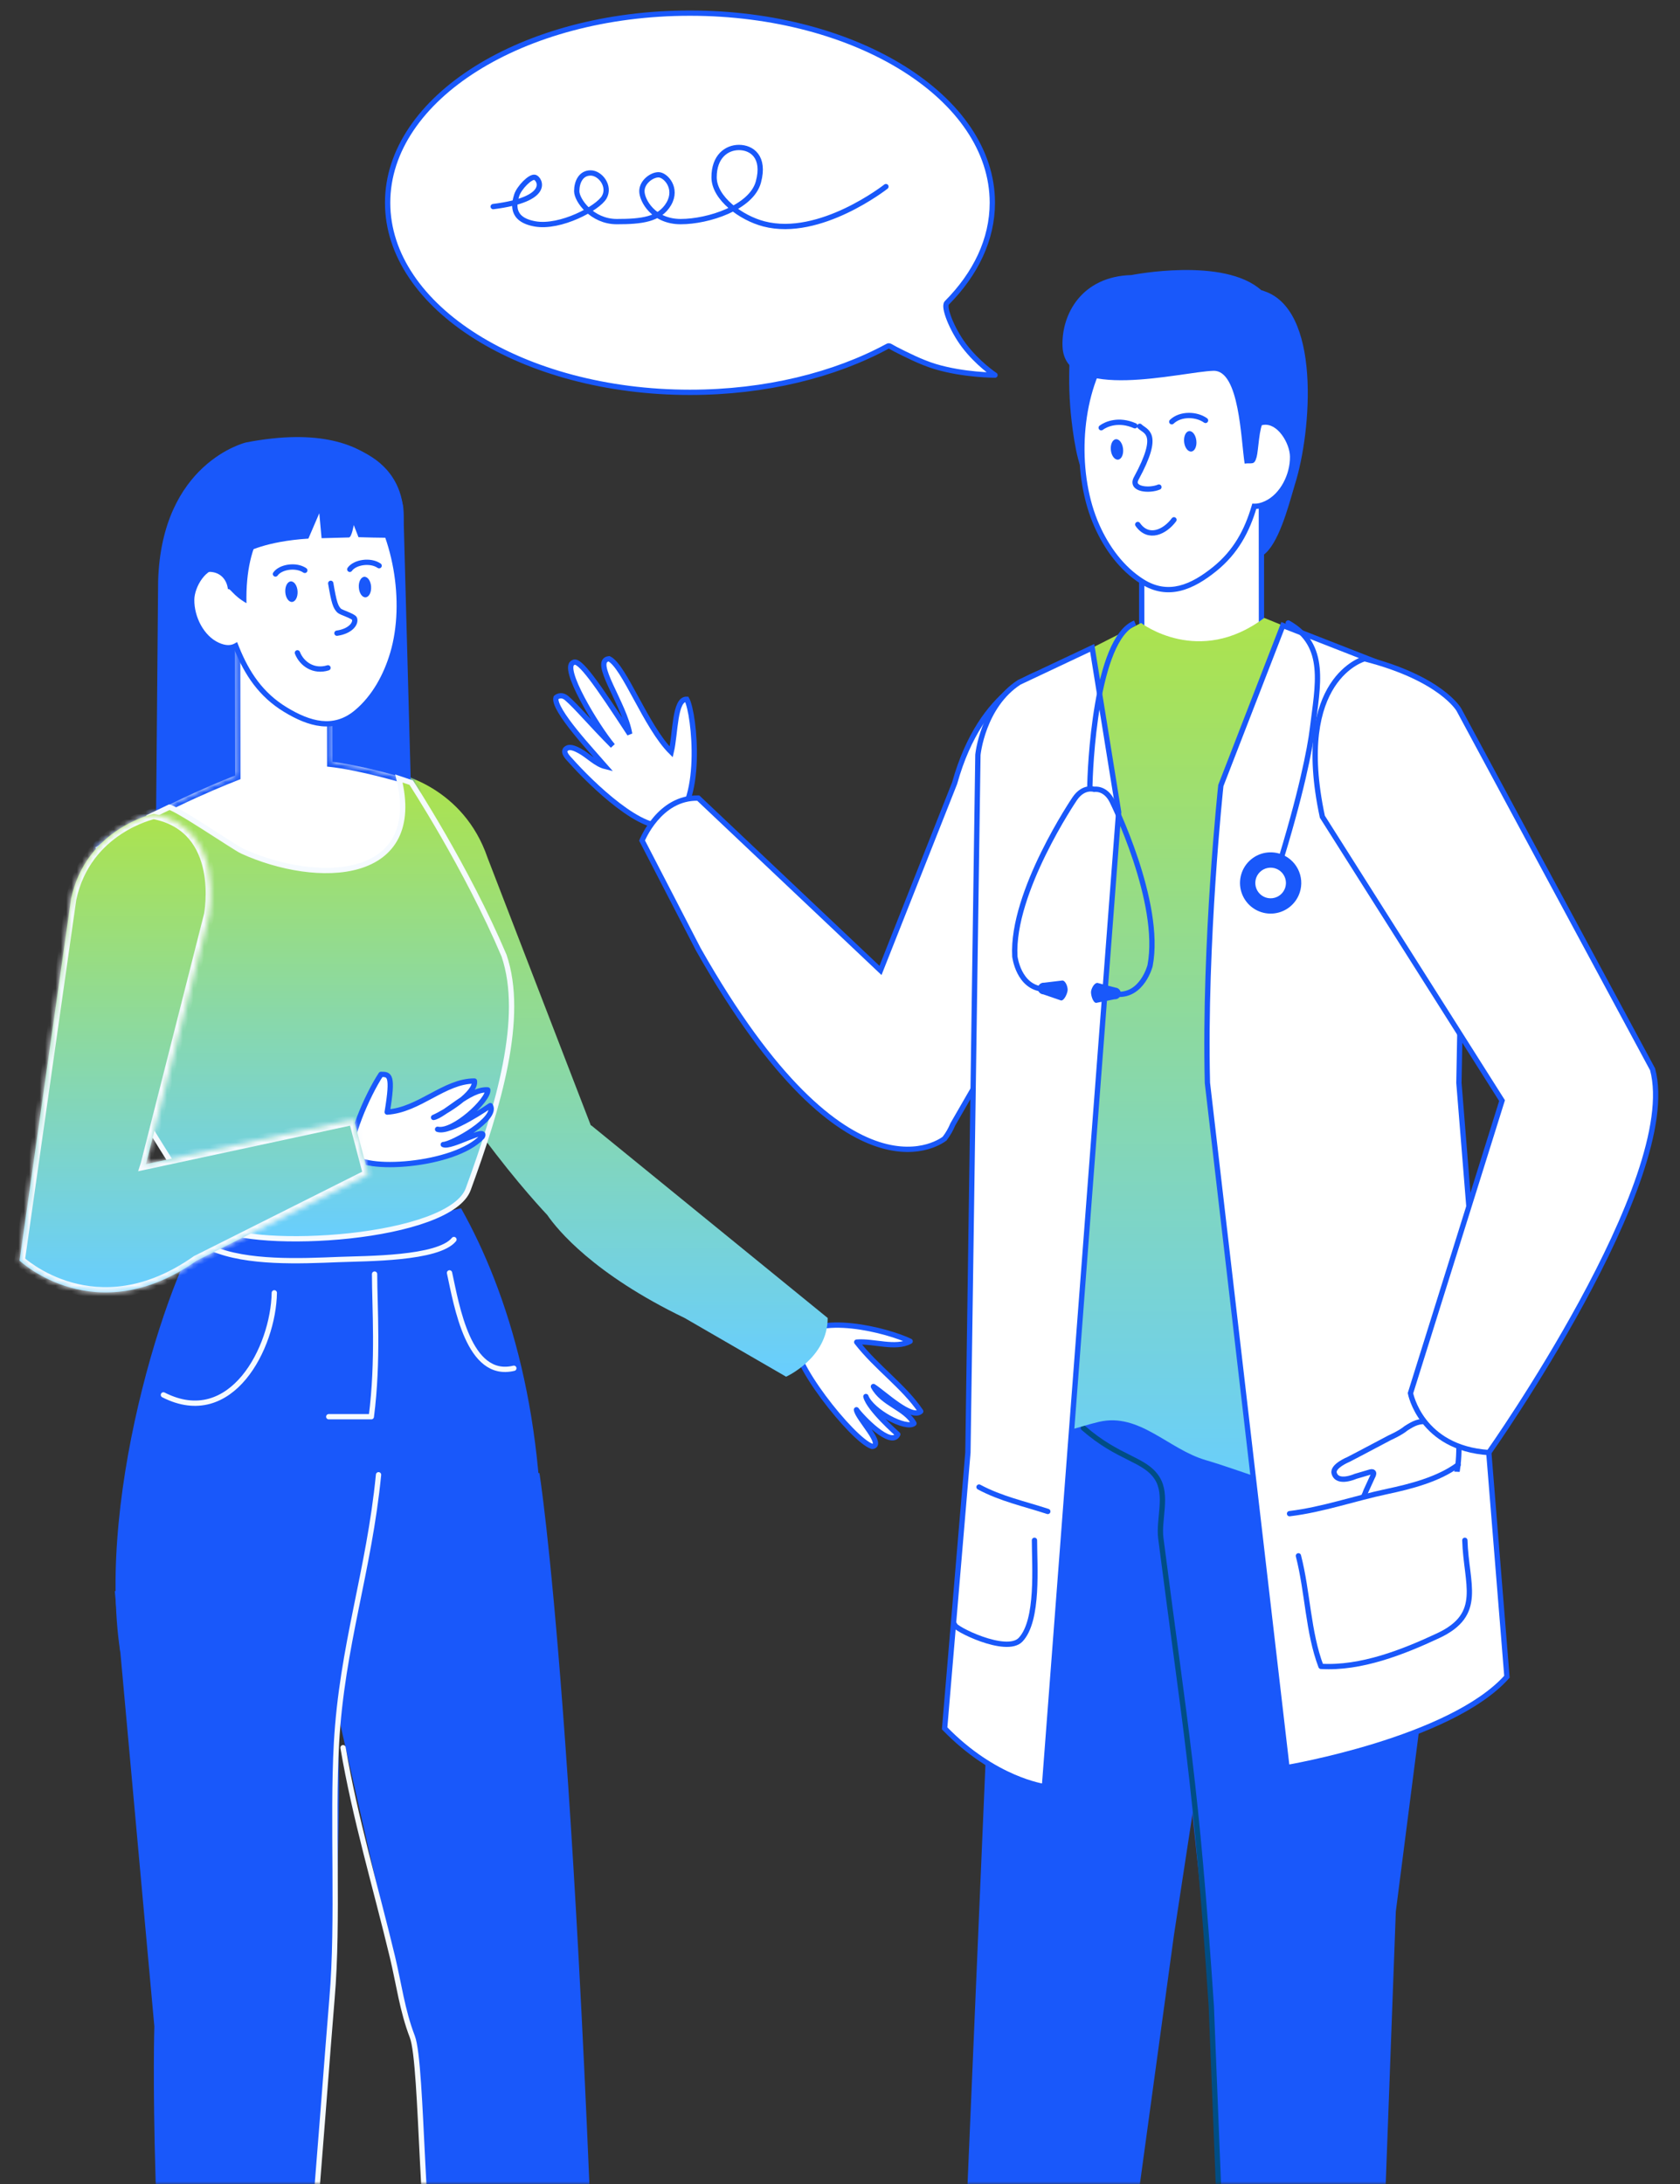 <svg width="317" height="412" viewBox="0 0 317 412" fill="none" xmlns="http://www.w3.org/2000/svg">
<rect x="0" y="0" width="317" height="412" fill="#333333" stroke="none"/>
<mask id="mask0_1505_2188" style="mask-type:alpha" maskUnits="userSpaceOnUse" x="0" y="0" width="317" height="412">
<rect x="0.234" y="0.342" width="316.225" height="411.658" fill="#D9D9D9"/>
</mask>
<g mask="url(#mask0_1505_2188)">
<path d="M106.811 141.25C106.056 141.912 107.252 143.012 107.725 143.54C111.485 147.769 121.567 157.601 126.236 155.497C132.925 152.477 131.07 134.51 129.583 131.901C127.26 131.802 127.481 138.336 126.651 141.842C121.869 137.113 117.817 125.652 114.918 124.26C111.548 124.615 117.835 132.711 118.816 138.452C112.746 129.157 109.278 124.152 108.191 124.975C105.775 125.818 112.555 137.015 115.62 140.694C111.593 136.667 108.81 133.305 106.927 131.697C105.825 130.755 104.914 131.588 104.914 131.588C104.262 133.821 112.006 142.015 114.226 144.59C112.441 144.149 110.929 142.468 109.333 141.625C108.764 141.326 107.639 140.719 106.962 141.15C106.91 141.18 106.86 141.213 106.811 141.25Z" fill="white" stroke="#1958FA" stroke-linecap="round"/>
<path fill-rule="evenodd" clip-rule="evenodd" d="M166.139 183.056L180.13 147.725C185.295 129.226 196.732 126.782 197.26 126.669C197.273 126.666 197.279 126.665 197.279 126.665C224.971 119.329 216.195 148.971 216.195 148.971L179.775 212.116C179.402 213.028 178.899 213.914 178.247 214.766L178.245 214.768C178.245 214.768 178.245 214.768 178.244 214.768C178.244 214.768 160.376 229.617 131.76 179.064L121.152 158.555C121.152 158.555 124.409 150.335 131.76 150.549L166.139 183.056Z" fill="white"/>
<path d="M180.13 147.725L180.595 147.909L180.605 147.885L180.612 147.859L180.13 147.725ZM166.139 183.056L165.796 183.419L166.333 183.927L166.604 183.24L166.139 183.056ZM197.26 126.669L197.156 126.18L197.156 126.18L197.26 126.669ZM197.279 126.665L197.151 126.182L196.779 126.28V126.665H197.279ZM216.195 148.971L216.628 149.22L216.658 149.169L216.674 149.113L216.195 148.971ZM179.775 212.116L179.342 211.866L179.325 211.896L179.312 211.927L179.775 212.116ZM178.247 214.766L177.85 214.462L177.83 214.488L177.813 214.516L178.247 214.766ZM178.245 214.768L178.451 215.224L178.598 215.157L178.678 215.018L178.245 214.768ZM178.244 214.768L178.039 214.313L177.977 214.341L177.925 214.384L178.244 214.768ZM131.76 179.064L131.316 179.293L131.321 179.302L131.325 179.31L131.76 179.064ZM121.152 158.555L120.687 158.371L120.604 158.582L120.708 158.784L121.152 158.555ZM131.76 150.549L132.104 150.186L131.965 150.055L131.775 150.049L131.76 150.549ZM179.665 147.541L165.675 182.872L166.604 183.24L180.595 147.909L179.665 147.541ZM197.156 126.18C196.842 126.247 193.768 126.912 190.116 129.916C186.461 132.923 182.257 138.249 179.649 147.59L180.612 147.859C183.168 138.702 187.265 133.557 190.751 130.689C194.242 127.818 197.15 127.204 197.365 127.158L197.156 126.18ZM196.779 126.665C196.779 126.52 196.841 126.417 196.878 126.367C196.916 126.315 196.955 126.283 196.976 126.267C197.018 126.236 197.054 126.218 197.066 126.213C197.095 126.199 197.119 126.191 197.124 126.19C197.14 126.184 197.153 126.181 197.154 126.181C197.159 126.18 197.162 126.179 197.163 126.179C197.165 126.178 197.165 126.178 197.166 126.178C197.166 126.178 197.165 126.178 197.163 126.179C197.161 126.179 197.159 126.18 197.156 126.18L197.365 127.158C197.37 127.157 197.377 127.155 197.383 127.154C197.385 127.154 197.393 127.152 197.401 127.15C197.404 127.149 197.417 127.146 197.434 127.14C197.439 127.139 197.463 127.131 197.492 127.117C197.504 127.112 197.541 127.094 197.582 127.063C197.603 127.047 197.642 127.014 197.681 126.963C197.718 126.913 197.779 126.81 197.779 126.665H196.779ZM216.195 148.971C216.674 149.113 216.674 149.112 216.675 149.112C216.675 149.112 216.675 149.111 216.675 149.111C216.675 149.109 216.676 149.108 216.676 149.106C216.678 149.102 216.679 149.096 216.681 149.088C216.686 149.073 216.692 149.051 216.7 149.022C216.717 148.964 216.74 148.879 216.77 148.769C216.829 148.549 216.911 148.229 217.005 147.825C217.193 147.018 217.431 145.875 217.628 144.526C218.022 141.836 218.261 138.297 217.612 134.971C216.962 131.641 215.407 128.465 212.164 126.621C208.932 124.782 204.136 124.331 197.151 126.182L197.407 127.148C204.268 125.331 208.76 125.834 211.67 127.49C214.57 129.139 216.013 131.999 216.631 135.162C217.249 138.33 217.025 141.742 216.639 144.381C216.446 145.697 216.214 146.812 216.031 147.598C215.939 147.99 215.86 148.3 215.804 148.511C215.775 148.616 215.753 148.696 215.738 148.75C215.73 148.777 215.725 148.797 215.721 148.81C215.719 148.817 215.718 148.822 215.717 148.825C215.716 148.826 215.716 148.827 215.716 148.828C215.716 148.828 215.716 148.829 215.715 148.829C215.715 148.829 215.715 148.829 216.195 148.971ZM180.208 212.366L216.628 149.22L215.762 148.721L179.342 211.866L180.208 212.366ZM179.312 211.927C178.956 212.797 178.475 213.645 177.85 214.462L178.644 215.07C179.322 214.183 179.848 213.258 180.237 212.305L179.312 211.927ZM178.678 215.018L178.68 215.015L177.813 214.516L177.812 214.518L178.678 215.018ZM178.45 215.224C178.455 215.222 178.46 215.22 178.462 215.219C178.463 215.218 178.464 215.218 178.465 215.217C178.465 215.217 178.465 215.217 178.465 215.217C178.465 215.217 178.465 215.217 178.466 215.217C178.466 215.217 178.466 215.217 178.466 215.217C178.466 215.217 178.464 215.218 178.462 215.218C178.46 215.22 178.456 215.221 178.451 215.224L178.039 214.312C178.034 214.315 178.03 214.317 178.028 214.318C178.026 214.318 178.025 214.319 178.025 214.319C178.025 214.319 178.024 214.319 178.024 214.32C178.024 214.32 178.024 214.32 178.024 214.32C178.024 214.32 178.024 214.32 178.024 214.32C178.024 214.32 178.025 214.319 178.027 214.318C178.029 214.317 178.033 214.315 178.039 214.313L178.45 215.224ZM178.244 214.768C177.925 214.384 177.925 214.384 177.926 214.383C177.926 214.383 177.926 214.383 177.926 214.383C177.926 214.383 177.926 214.383 177.925 214.383C177.924 214.384 177.922 214.386 177.919 214.388C177.913 214.393 177.903 214.401 177.888 214.412C177.859 214.435 177.813 214.469 177.75 214.513C177.625 214.601 177.432 214.727 177.175 214.872C176.66 215.163 175.887 215.529 174.869 215.818C172.837 216.394 169.811 216.67 165.887 215.398C158.023 212.849 146.482 204.057 132.195 178.817L131.325 179.31C145.654 204.624 157.355 213.684 165.579 216.349C169.699 217.685 172.929 217.408 175.142 216.78C176.246 216.466 177.092 216.067 177.666 215.743C177.954 215.581 178.173 215.438 178.323 215.333C178.398 215.28 178.456 215.237 178.496 215.207C178.516 215.191 178.532 215.179 178.543 215.17C178.549 215.165 178.553 215.162 178.557 215.159C178.559 215.157 178.56 215.156 178.561 215.155C178.562 215.155 178.563 215.154 178.563 215.154C178.563 215.153 178.564 215.153 178.244 214.768ZM132.204 178.834L121.596 158.325L120.708 158.784L131.316 179.293L132.204 178.834ZM121.152 158.555C121.617 158.739 121.617 158.739 121.617 158.739C121.617 158.739 121.617 158.739 121.617 158.739C121.617 158.739 121.617 158.739 121.617 158.739C121.617 158.738 121.618 158.737 121.618 158.736C121.62 158.733 121.622 158.728 121.624 158.721C121.63 158.708 121.639 158.687 121.651 158.659C121.675 158.603 121.711 158.519 121.761 158.411C121.86 158.196 122.011 157.886 122.215 157.514C122.623 156.768 123.241 155.778 124.08 154.796C125.76 152.83 128.28 150.948 131.746 151.049L131.775 150.049C127.889 149.936 125.105 152.057 123.319 154.147C122.425 155.194 121.769 156.245 121.338 157.034C121.121 157.429 120.96 157.759 120.853 157.993C120.799 158.109 120.758 158.202 120.731 158.266C120.717 158.299 120.707 158.324 120.699 158.341C120.696 158.35 120.693 158.357 120.691 158.362C120.69 158.364 120.689 158.366 120.689 158.368C120.688 158.368 120.688 158.369 120.688 158.369C120.688 158.37 120.688 158.37 120.688 158.37C120.688 158.37 120.687 158.371 121.152 158.555ZM131.417 150.912L165.796 183.419L166.483 182.693L132.104 150.186L131.417 150.912Z" fill="#1958FA"/>
<path d="M233.301 274C237.076 287.271 249.113 295.813 262.598 295.347" stroke="#1958FA" stroke-linecap="round" stroke-linejoin="round"/>
<path d="M258.488 492.445L263.378 360.568L273.677 280.39C268.643 246.49 218.09 263.231 218.09 263.231L218.316 278.81L228.383 374.164L233.193 494.771C233.193 494.771 250.191 502.6 258.488 492.445Z" fill="#1958FA"/>
<path d="M194.574 251.918C215.919 253.177 218.43 252.545 229.305 252.336C235.192 252.225 249.811 253.174 266.135 250.663" stroke="#1958FA" stroke-linecap="round" stroke-linejoin="round"/>
<path d="M242.285 262.801C248.109 273.837 255.689 279.542 268.235 279.542" stroke="#1958FA" stroke-linecap="round" stroke-linejoin="round"/>
<path d="M188.804 265.856L179.031 494.771C179.031 494.771 188.343 504.083 203.423 497.172L221.514 365.011L236.504 267.052L188.804 265.856Z" fill="#1958FA"/>
<path d="M204.422 269.362C211.116 275.218 215.961 275.151 218.319 278.797C220.403 282.021 218.571 286.639 219.037 290.183C223.758 326.962 225.698 335.736 228.557 378.367L232.03 465.476" stroke="#004D85" stroke-linecap="round" stroke-linejoin="round"/>
<path d="M243.691 93.583C243.942 92.689 244.169 91.912 244.355 91.318C247.448 81.555 249.469 57.82 238.02 54.76C224.297 51.088 226.771 72.817 226.584 78.92C226.368 85.987 226.519 93.558 229.997 99.854C231.308 102.225 234.336 105.741 237.182 105.233C240.336 104.676 242.45 97.836 243.691 93.583Z" fill="#1958FA"/>
<path d="M238.007 92.234L215.414 92.251L215.436 124.164L238.031 124.142L238.007 92.234Z" fill="white" stroke="#1958FA" stroke-linecap="round"/>
<path d="M187.795 197.722C187.543 211.227 186.23 221.677 185.978 235.179C185.832 243.134 184.367 269.857 186.836 279.894C189.398 290.295 192.904 271.943 201.481 269.827C203.469 269.323 205.412 268.657 207.405 268.198C215.018 266.454 220.434 273.35 227.476 275.416C234.357 277.43 241.437 280.535 248.423 281.673C255.85 282.876 264.278 280.832 271.444 278.653C278.664 276.466 279.439 274.375 278.1 267.808C277.469 264.708 277.428 261.358 277.094 258.212C276.127 248.94 275.162 239.667 274.197 230.392C272.921 218.128 273.381 203.946 270.198 192.004L274.98 141.781C276.656 131.736 267.845 128.477 267.845 128.477L238.547 116.558C226.18 125.87 215.313 117.519 215.313 117.519L193.921 128.364C193.921 128.364 186.98 132.338 185.414 145.196L187.795 197.712" fill="url(#paint0_linear_1505_2188)"/>
<path d="M210.276 68.436C204.638 71.388 206.03 76.918 205.564 82.429C205.371 84.694 204.701 86.916 204.394 89.121C202.97 86.856 202.129 79.306 201.938 76.686C200.712 60.373 205.783 50.26 202.32 65.164C201.513 68.632 211.215 57.848 214.61 56.809C219.449 55.327 218.1 59.678 216.958 64.862L210.276 68.436Z" fill="#1958FA"/>
<path fill-rule="evenodd" clip-rule="evenodd" d="M236.668 95.509C235.308 100.166 233.155 104.142 229.214 107.329C224.983 110.739 220.453 112.798 215.54 109.71C211.642 107.259 208.811 103.312 206.984 99.205C202.755 89.75 203.239 75.842 208.466 67.104C214.204 57.505 227.726 57.722 234.114 66.769C236.639 70.354 237.909 74.931 238.299 79.66C241.373 79.169 243.861 83.386 243.905 86.108C243.955 89.591 242.02 93.54 238.889 94.985C238.049 95.373 237.311 95.532 236.668 95.509Z" fill="white"/>
<path d="M236.668 95.509L236.686 95.009L236.297 94.995L236.188 95.368L236.668 95.509ZM229.214 107.329L229.528 107.718L229.528 107.718L229.214 107.329ZM215.54 109.71L215.274 110.133L215.274 110.133L215.54 109.71ZM206.984 99.205L207.44 99.002L207.44 99.001L206.984 99.205ZM208.466 67.104L208.895 67.361L208.895 67.361L208.466 67.104ZM234.114 66.769L234.523 66.481L234.522 66.481L234.114 66.769ZM238.299 79.66L237.801 79.701L237.845 80.239L238.378 80.154L238.299 79.66ZM243.905 86.108L244.405 86.101L244.405 86.1L243.905 86.108ZM238.889 94.985L238.679 94.531L238.679 94.531L238.889 94.985ZM236.188 95.368C234.848 99.957 232.74 103.834 228.899 106.94L229.528 107.718C233.569 104.45 235.768 100.374 237.148 95.649L236.188 95.368ZM228.9 106.94C226.807 108.627 224.685 109.941 222.514 110.471C220.368 110.994 218.146 110.757 215.806 109.287L215.274 110.133C217.847 111.75 220.347 112.029 222.751 111.442C225.132 110.861 227.39 109.441 229.528 107.718L228.9 106.94ZM215.807 109.287C212.018 106.904 209.241 103.05 207.44 99.002L206.527 99.408C208.38 103.574 211.266 107.613 215.274 110.133L215.807 109.287ZM207.44 99.001C205.363 94.357 204.435 88.596 204.678 82.907C204.922 77.217 206.334 71.642 208.895 67.361L208.037 66.847C205.37 71.305 203.928 77.052 203.679 82.864C203.431 88.677 204.376 94.598 206.527 99.409L207.44 99.001ZM208.895 67.361C214.426 58.109 227.502 58.27 233.705 67.058L234.522 66.481C227.951 57.173 213.982 56.902 208.037 66.848L208.895 67.361ZM233.705 67.057C236.162 70.546 237.415 75.027 237.801 79.701L238.797 79.619C238.402 74.835 237.115 70.162 234.523 66.481L233.705 67.057ZM238.378 80.154C239.648 79.951 240.876 80.711 241.84 81.981C242.798 83.244 243.385 84.878 243.405 86.116L244.405 86.1C244.381 84.616 243.702 82.781 242.637 81.377C241.578 79.981 240.025 78.878 238.22 79.166L238.378 80.154ZM243.405 86.115C243.453 89.455 241.586 93.189 238.679 94.531L239.098 95.439C242.453 93.891 244.457 89.727 244.405 86.101L243.405 86.115ZM238.679 94.531C237.891 94.895 237.232 95.029 236.686 95.009L236.65 96.008C237.39 96.036 238.206 95.851 239.099 95.439L238.679 94.531Z" fill="#1958FA"/>
<path d="M215.052 80.41C216.097 81.483 219.122 81.545 214.398 90.243C213.253 92.357 216.897 92.637 218.677 91.879" stroke="#1958FA" stroke-linecap="round" stroke-linejoin="round"/>
<path d="M207.785 80.687C208.686 80.002 211.09 78.958 214.147 80.314" stroke="#1958FA" stroke-linecap="round" stroke-linejoin="round"/>
<path d="M227.471 79.303C225.79 78.093 222.763 77.964 221.102 79.555" stroke="#1958FA" stroke-linecap="round" stroke-linejoin="round"/>
<path d="M238.022 54.77C239.298 54.77 238.297 59.333 239.467 60.032C242.077 61.59 239.701 63.704 240.474 66.372C241.443 69.733 242.223 73.146 242.809 76.595C243.043 77.944 242.953 79.879 243.486 81.145C242.867 79.675 240.489 77.181 238.43 79.56C237.572 80.551 237.456 84.986 237.116 86.204C236.666 87.825 236.273 87.268 234.851 87.45C234.147 82.904 233.865 69.805 228.967 69.946C222.952 70.117 200.87 76.036 200.485 65.32C200.269 59.3 204.082 52.135 213.504 51.883C213.522 51.883 230.95 48.392 238.022 54.77Z" fill="#1958FA"/>
<path d="M214.684 98.934C216.732 101.851 219.84 100.311 221.514 98.05" stroke="#1958FA" stroke-linecap="round" stroke-linejoin="round"/>
<path d="M211.912 84.651C212.033 85.71 211.615 86.631 210.974 86.702C210.332 86.772 209.715 85.967 209.607 84.905C209.499 83.843 209.909 82.924 210.548 82.854C211.188 82.783 211.797 83.586 211.912 84.651Z" fill="#1958FA"/>
<path d="M225.74 83.123C225.861 84.185 225.438 85.104 224.799 85.174C224.16 85.245 223.54 84.439 223.435 83.377C223.329 82.315 223.734 81.397 224.376 81.326C225.018 81.256 225.619 82.059 225.74 83.123Z" fill="#1958FA"/>
<path d="M242.064 117.987L230.362 148.173C230.362 148.173 227.188 177.619 227.827 204.263L242.84 333.42C242.84 333.42 273.672 328.217 284.343 316.288L275.283 204.263L276.496 139.722C276.496 139.722 277.754 132.501 266.766 127.641L242.064 117.987Z" fill="white" stroke="#1958FA" stroke-linecap="round"/>
<path d="M270.096 288.059C274.48 283.126 275.301 277.051 275.281 273.067C274.692 268.813 272.452 268.494 269.646 268.179C267.693 267.96 266.764 268.506 265.322 269.41C264.215 270.333 262.234 271.199 262.234 271.199C257.452 273.741 254.465 275.289 254.465 275.289C254.465 275.289 251.379 276.547 251.742 277.884C252.326 280.038 255.769 278.49 255.769 278.49L258.331 277.735C259.78 277.252 258.95 278.619 258.95 278.619L257.739 281.261C256.274 285.884 248.314 289.901 248.133 289.785C252.847 292.982 259.961 285.93 259.961 285.93C257.439 288.8 254.237 290.992 250.65 292.307C250.65 292.307 247.34 294.902 252.16 294.851C252.16 294.851 259.888 292.838 263.535 287.344C263.535 287.344 261.748 291.768 255.436 294.869C255.436 294.869 253.909 297.356 257.017 297.215C257.017 297.215 265.103 292.249 266.661 288.24C266.661 288.24 265.194 291.947 262.383 294.698C262.383 294.698 262.131 296.591 264.2 295.911C264.197 295.908 269.044 291.099 270.096 288.059Z" fill="white" stroke="#1958FA" stroke-linecap="round"/>
<path d="M206.085 122.208L211.08 153.207L197.077 337.007C197.077 337.007 187.66 335.748 178.242 326.021L182.636 274L184.521 142.39C184.521 142.39 185.415 133.181 192.323 128.699L206.085 122.208Z" fill="white" stroke="#1958FA" stroke-linecap="round"/>
<path d="M257.476 124.26C257.476 124.26 243.906 127.841 249.515 154.058L283.423 207.611L266.143 262.803C266.143 262.803 268.084 273.15 280.924 274.003C280.924 274.003 317.387 222.463 311.83 201.72L275.282 133.871C275.282 133.871 271.944 127.949 257.476 124.26Z" fill="white" stroke="#1958FA" stroke-linecap="round"/>
<path d="M261.326 281.352C265.622 279.998 270.94 277.237 275.492 277.65C276.735 282.013 277.593 286.476 278.057 290.989C278.447 294.975 278.168 300.001 279.26 303.849C275.784 307.159 269.815 308.196 265.511 309.907C261.056 311.669 256.199 315.658 251.281 314.835C246.127 313.971 246.447 306.952 245.745 302.279C245.178 298.519 241.688 289.25 244.287 286.172C246.688 283.338 257.674 282.495 261.326 281.352Z" fill="white"/>
<path d="M243.324 285.527C249.596 284.772 255.578 282.643 261.739 281.342C266.156 280.408 271.459 279.044 275.133 276.309" stroke="#1958FA" stroke-linecap="round" stroke-linejoin="round"/>
<path d="M245 293.48C246.777 300.393 246.804 307.876 249.258 314.334C256.808 314.777 264.719 311.653 271.368 308.545C280.028 304.498 276.653 298.848 276.401 290.551" stroke="#1958FA" stroke-linecap="round" stroke-linejoin="round"/>
<path d="M184.734 280.506C188.879 282.729 193.178 283.627 197.708 285.109" stroke="#1958FA" stroke-linecap="round" stroke-linejoin="round"/>
<path d="M195.194 290.551C195.194 295.37 196.025 305.651 192.579 309.3C189.887 312.154 179.795 307.068 180.129 306.454" stroke="#1958FA" stroke-linecap="round" stroke-linejoin="round"/>
<path d="M201.452 186.78C201.41 187.388 200.822 188.758 200.215 188.724L196.858 187.571C196.713 187.562 196.572 187.524 196.442 187.459C196.313 187.395 196.197 187.305 196.102 187.196C196.007 187.087 195.934 186.96 195.889 186.823C195.843 186.685 195.824 186.54 195.835 186.396C195.844 186.251 195.882 186.11 195.946 185.98C196.01 185.85 196.1 185.734 196.209 185.638C196.318 185.543 196.445 185.47 196.583 185.424C196.72 185.378 196.866 185.36 197.01 185.37L200.472 184.955C201.082 184.997 201.495 186.173 201.452 186.78Z" fill="#1958FA"/>
<path d="M205.866 187.083C205.826 187.694 206.222 189.137 206.83 189.177L210.314 188.493C210.605 188.513 210.893 188.417 211.113 188.225C211.334 188.033 211.469 187.762 211.489 187.47C211.508 187.178 211.411 186.891 211.219 186.671C211.027 186.45 210.755 186.315 210.463 186.295L207.087 185.41C206.479 185.368 205.908 186.476 205.866 187.083Z" fill="#1958FA"/>
<path d="M210.787 187.557C215.537 187.882 217.004 182.169 217.004 182.169C219.304 170.225 209.858 151.155 209.858 151.155C208.561 148.513 206.467 148.894 206.467 148.894C206.467 148.894 204.45 148.219 202.794 150.66C202.794 150.66 190.833 168.261 191.491 180.409C191.491 180.409 192.166 186.266 196.916 186.594" stroke="#1958FA" stroke-miterlimit="10"/>
<path d="M214.18 117.512C206.703 120.508 205.646 145.065 205.641 148.815" stroke="#1958FA" stroke-miterlimit="10"/>
<path d="M243.075 117.512C250.495 121.694 248.629 129.251 247.64 137.499C247.215 141.042 245.533 149.84 241.016 164.265" stroke="#1958FA" stroke-linecap="round" stroke-linejoin="round"/>
<path d="M245.055 168.868C244.598 169.916 243.841 170.804 242.879 171.422C241.918 172.039 240.795 172.357 239.652 172.337C238.51 172.316 237.399 171.957 236.46 171.305C235.522 170.654 234.797 169.738 234.378 168.675C233.96 167.612 233.866 166.448 234.108 165.332C234.35 164.215 234.918 163.195 235.74 162.401C236.562 161.607 237.6 161.074 238.725 160.87C239.849 160.666 241.009 160.8 242.057 161.254C242.754 161.557 243.385 161.994 243.913 162.54C244.441 163.087 244.857 163.732 245.135 164.44C245.414 165.147 245.55 165.902 245.536 166.662C245.522 167.422 245.359 168.172 245.055 168.868Z" fill="#1958FA"/>
<path d="M242.402 167.716C242.174 168.24 241.795 168.684 241.314 168.993C240.833 169.301 240.271 169.46 239.7 169.45C239.129 169.439 238.574 169.26 238.104 168.934C237.635 168.608 237.273 168.15 237.064 167.618C236.855 167.086 236.808 166.505 236.929 165.946C237.051 165.388 237.335 164.878 237.746 164.481C238.157 164.084 238.676 163.818 239.239 163.716C239.801 163.615 240.381 163.682 240.905 163.909C241.253 164.061 241.569 164.279 241.832 164.553C242.096 164.826 242.304 165.149 242.443 165.502C242.582 165.856 242.65 166.234 242.643 166.613C242.636 166.993 242.554 167.368 242.402 167.716Z" fill="white"/>
<path d="M164.565 272.847C160.928 271.725 148.491 255.96 150.421 252.834C153.786 247.388 167.6 250.977 171.733 253.008C168.982 254.518 164.852 252.902 161.653 253.164C165.363 257.963 170.58 261.542 173.733 266.228C172.007 267.829 166.853 262.848 164.807 261.542C166.568 264.857 170.791 265.514 172.46 268.506C170.965 269.732 164.474 266.241 163.385 263.427C163.961 265.8 169.405 270.567 169.405 270.567C168.184 273.172 162.567 267.295 161.603 265.926C161.799 267.509 166.961 272.621 164.565 272.847Z" fill="white" stroke="#1958FA" stroke-linecap="round" stroke-linejoin="round"/>
<path fill-rule="evenodd" clip-rule="evenodd" d="M92 161.807C87.45 148.468 75.193 145.999 75.193 145.999H74.42C59.982 155.769 69.89 175.576 69.89 175.576C79.425 202.952 99.53 225.207 103.263 229.187C105.173 231.959 111.983 240.325 129.184 248.616L148.332 259.69C148.332 259.69 156.179 256.167 156.179 248.616L111.605 212.32C111.605 212.32 111.559 212.298 111.474 212.269C111.466 212.251 111.462 212.242 111.462 212.242L92 161.807Z" fill="url(#paint1_linear_1505_2188)"/>
<path d="M46.407 83.464C46.407 83.464 30.461 87.239 29.835 109.681L29.047 200.492C29.047 200.492 54.214 213.098 78.908 199.14L76.107 95.834C76.107 95.834 74.25 78.078 46.407 83.464Z" fill="#1958FA"/>
<mask id="path-43-inside-1_1505_2188" fill="white">
<path fill-rule="evenodd" clip-rule="evenodd" d="M44.333 119.456L62.673 119.427L62.711 143.709C63.804 143.832 68.924 144.507 77.916 147.209C77.916 147.209 88.426 182.695 78.472 218.589L42.765 222.711L18.008 159.853C27.692 153.144 39.743 148.112 44.376 146.294L44.333 119.456Z"/>
</mask>
<path fill-rule="evenodd" clip-rule="evenodd" d="M44.333 119.456L62.673 119.427L62.711 143.709C63.804 143.832 68.924 144.507 77.916 147.209C77.916 147.209 88.426 182.695 78.472 218.589L42.765 222.711L18.008 159.853C27.692 153.144 39.743 148.112 44.376 146.294L44.333 119.456Z" fill="white"/>
<path d="M62.673 119.427L63.673 119.426L63.671 118.426L62.671 118.427L62.673 119.427ZM44.333 119.456L44.332 118.456L43.332 118.458L43.333 119.458L44.333 119.456ZM62.711 143.709L61.711 143.711L61.712 144.603L62.599 144.703L62.711 143.709ZM77.916 147.209L78.875 146.925L78.721 146.407L78.204 146.252L77.916 147.209ZM78.472 218.589L78.587 219.582L79.256 219.505L79.436 218.856L78.472 218.589ZM42.765 222.711L41.834 223.078L42.116 223.793L42.88 223.705L42.765 222.711ZM18.008 159.853L17.438 159.031L16.787 159.483L17.077 160.22L18.008 159.853ZM44.376 146.294L44.741 147.225L45.377 146.976L45.376 146.293L44.376 146.294ZM62.671 118.427L44.332 118.456L44.335 120.456L62.674 120.427L62.671 118.427ZM63.711 143.707L63.673 119.426L61.673 119.429L61.711 143.711L63.711 143.707ZM78.204 146.252C69.155 143.533 63.977 142.845 62.822 142.715L62.599 144.703C63.632 144.819 68.692 145.482 77.628 148.167L78.204 146.252ZM79.436 218.856C84.457 200.748 84.312 182.768 82.921 169.336C82.226 162.616 81.217 157.023 80.381 153.106C79.963 151.148 79.588 149.608 79.317 148.555C79.181 148.028 79.071 147.624 78.995 147.349C78.957 147.212 78.927 147.107 78.907 147.036C78.897 147.001 78.889 146.974 78.884 146.955C78.881 146.946 78.879 146.939 78.877 146.934C78.877 146.931 78.876 146.929 78.876 146.928C78.876 146.927 78.875 146.927 78.875 146.926C78.875 146.926 78.875 146.925 77.916 147.209C76.957 147.493 76.957 147.493 76.957 147.493C76.957 147.493 76.957 147.494 76.957 147.494C76.958 147.495 76.958 147.496 76.959 147.498C76.96 147.501 76.961 147.507 76.964 147.515C76.968 147.531 76.975 147.555 76.985 147.588C77.004 147.654 77.032 147.753 77.068 147.884C77.141 148.147 77.248 148.54 77.38 149.054C77.645 150.082 78.013 151.594 78.425 153.524C79.248 157.382 80.245 162.904 80.932 169.542C82.308 182.826 82.441 200.536 77.509 218.322L79.436 218.856ZM42.88 223.705L78.587 219.582L78.358 217.595L42.65 221.718L42.88 223.705ZM17.077 160.22L41.834 223.078L43.695 222.345L18.938 159.487L17.077 160.22ZM44.01 145.364C39.363 147.187 27.222 152.253 17.438 159.031L18.577 160.675C28.161 154.035 40.123 149.037 44.741 147.225L44.01 145.364ZM43.333 119.458L43.376 146.296L45.376 146.293L45.333 119.455L43.333 119.458Z" fill="#1958FA" mask="url(#path-43-inside-1_1505_2188)"/>
<path d="M22.698 311.646C18.064 281.387 32.513 237.402 40.151 228.412C70.737 232.585 86.99 227.909 86.99 227.909C95.849 243.646 103.435 267.807 102.111 300.174L22.698 311.646Z" fill="#1958FA"/>
<path d="M63.699 324.683C63.699 324.683 66.892 373.935 50.501 494.955C50.501 494.955 41.72 498.168 35.015 494.955C27.797 422.113 29.124 382.258 29.124 382.258L21.664 300.162C21.664 300.162 74.485 273.55 63.699 324.683Z" fill="#1958FA"/>
<path d="M113.987 495.128C114.211 503.738 97.029 496.525 97.029 496.525C80.079 444.554 78.582 388.582 78.582 388.582L59.004 302.316C61.521 274.182 101.788 277.879 101.788 277.879C101.788 277.879 109.578 325.898 113.987 495.128Z" fill="#1958FA"/>
<path d="M40.035 235.499C46.611 238.333 56.668 237.885 63.891 237.591C69.076 237.382 82.659 237.492 85.656 233.815" stroke="#F5FAFF" stroke-linecap="round" stroke-linejoin="round"/>
<path d="M70.679 240.329C70.679 246.437 71.434 256.592 70.067 267.238H62.031" stroke="#F5FAFF" stroke-linecap="round" stroke-linejoin="round"/>
<path d="M71.427 278.188C69.632 296.48 64.516 310.445 63.489 328.833C62.681 343.291 63.899 362.449 62.646 376.975C62.069 383.665 59.681 415.579 59.004 422.309" stroke="#F5FAFF" stroke-linecap="round" stroke-linejoin="round"/>
<path d="M64.731 329.673C66.933 342.76 70.922 356.099 74.042 369.108C75.263 374.184 75.895 379.25 77.797 384.175C79.826 389.425 79.393 426.155 82.446 430.823" stroke="#F5FAFF" stroke-linecap="round" stroke-linejoin="round"/>
<path d="M30.832 263.123C43.652 269.684 51.587 254.181 51.759 243.87" stroke="#F5FAFF" stroke-linecap="round" stroke-linejoin="round"/>
<path d="M84.82 240.103C86.172 246.269 88.394 260.166 96.959 258.1" stroke="#F5FAFF" stroke-linecap="round" stroke-linejoin="round"/>
<path fill-rule="evenodd" clip-rule="evenodd" d="M53.85 133.854C49.265 131.068 46.607 127.094 44.652 122.247C44.596 122.109 44.541 121.971 44.487 121.832C43.631 122.309 42.505 122.342 41.069 121.688C38.028 120.311 36.133 116.503 36.169 113.131C36.19 110.511 38.558 106.435 41.52 106.851C41.501 102.833 42.195 98.91 43.922 95.599C48.877 86.099 61.816 84.143 68.558 92.607C74.696 100.308 76.957 113.584 74.128 123.198C72.9 127.373 70.692 131.521 67.272 134.375C62.968 137.964 58.338 136.577 53.85 133.854Z" fill="white"/>
<path d="M44.652 122.247L45.115 122.06L45.115 122.059L44.652 122.247ZM53.85 133.854L53.591 134.281L53.591 134.281L53.85 133.854ZM44.487 121.832L44.953 121.65L44.744 121.116L44.243 121.395L44.487 121.832ZM41.069 121.688L41.276 121.233L41.275 121.232L41.069 121.688ZM36.169 113.131L36.668 113.136L36.668 113.135L36.169 113.131ZM41.52 106.851L41.45 107.346L42.022 107.426L42.02 106.848L41.52 106.851ZM43.922 95.599L44.365 95.831L44.365 95.831L43.922 95.599ZM68.558 92.607L68.167 92.919L68.167 92.919L68.558 92.607ZM74.128 123.198L73.648 123.057L73.648 123.057L74.128 123.198ZM67.272 134.375L67.592 134.759L67.592 134.759L67.272 134.375ZM44.188 122.434C46.169 127.343 48.883 131.421 53.591 134.281L54.11 133.426C49.646 130.714 47.046 126.845 45.115 122.06L44.188 122.434ZM44.021 122.014C44.076 122.155 44.132 122.295 44.188 122.434L45.115 122.059C45.061 121.924 45.006 121.787 44.953 121.65L44.021 122.014ZM40.861 122.143C42.396 122.842 43.696 122.845 44.73 122.269L44.243 121.395C43.566 121.773 42.615 121.843 41.276 121.233L40.861 122.143ZM35.669 113.126C35.632 116.642 37.597 120.665 40.862 122.143L41.275 121.232C38.46 119.958 36.635 116.365 36.668 113.136L35.669 113.126ZM41.589 106.356C39.843 106.111 38.352 107.197 37.341 108.554C36.323 109.918 35.68 111.693 35.669 113.127L36.668 113.135C36.678 111.948 37.23 110.375 38.142 109.151C39.061 107.919 40.235 107.175 41.45 107.346L41.589 106.356ZM43.478 95.368C41.703 98.772 41.001 102.781 41.02 106.853L42.02 106.848C42.001 102.885 42.687 99.048 44.365 95.831L43.478 95.368ZM68.949 92.296C61.955 83.516 48.581 85.585 43.478 95.368L44.365 95.831C49.173 86.612 61.676 84.771 68.167 92.919L68.949 92.296ZM74.607 123.339C76.048 118.444 76.187 112.642 75.198 107.097C74.208 101.554 72.082 96.226 68.949 92.295L68.167 92.919C71.172 96.689 73.245 101.85 74.213 107.273C75.181 112.695 75.037 118.338 73.648 123.057L74.607 123.339ZM67.592 134.759C71.112 131.822 73.361 127.576 74.607 123.339L73.648 123.057C72.438 127.171 70.273 131.219 66.952 133.991L67.592 134.759ZM53.591 134.281C55.859 135.658 58.213 136.729 60.578 136.978C62.966 137.231 65.334 136.642 67.592 134.759L66.952 133.991C64.906 135.697 62.808 136.209 60.683 135.984C58.534 135.757 56.329 134.773 54.11 133.426L53.591 134.281Z" fill="#1958FA"/>
<path d="M67.708 110.816C67.771 111.883 68.342 112.716 68.984 112.676C69.626 112.635 70.091 111.737 70.024 110.662C69.956 109.588 69.384 108.765 68.743 108.805C68.101 108.845 67.628 109.746 67.708 110.816Z" fill="#1958FA"/>
<path d="M53.831 111.686C53.896 112.754 54.47 113.587 55.109 113.546C55.749 113.506 56.214 112.608 56.149 111.533C56.083 110.458 55.51 109.633 54.868 109.673C54.226 109.713 53.763 110.619 53.831 111.686Z" fill="#1958FA"/>
<path d="M62.406 110.033C63.023 113.669 63.312 114.492 63.987 115.179C64.332 115.532 66.755 116.224 66.899 116.717C67.193 117.648 66.071 119.09 63.579 119.44" stroke="#1958FA" stroke-linecap="round" stroke-linejoin="round"/>
<path d="M51.977 108.276C52.92 106.927 55.855 106.449 57.513 107.594" stroke="#1958FA" stroke-linecap="round" stroke-linejoin="round"/>
<path d="M66 107.395C66.944 106.046 69.878 105.568 71.537 106.713" stroke="#1958FA" stroke-linecap="round" stroke-linejoin="round"/>
<path d="M46.505 113.78C43.91 112.31 43.45 110.878 43.004 111.145C42.823 109.424 41.665 107.946 39.621 107.873C38.159 107.823 36.763 110.045 36.35 111.523C36.247 109.97 36.274 107.748 36.249 106.081C36.229 104.452 36.313 102.823 36.501 101.204C36.941 97.449 37.233 95.385 39.017 91.857C40.933 88.057 43.935 85.107 48.201 84.025C53.348 82.714 61.761 81.634 66.148 84.78C68.398 86.396 66.53 86.813 66.218 93.885C66.213 93.893 46.007 89.073 46.505 113.78Z" fill="#1958FA"/>
<path d="M74.426 105.684C77.136 99.336 78.1 88.593 66.372 84.372C63.493 83.338 56.459 82.681 54.131 85.245C48.974 90.928 60.581 93.17 63.694 93.483C68.622 93.981 71.99 95.335 74.426 105.684Z" fill="#1958FA"/>
<path d="M56.117 123.143C56.948 125.262 59.213 126.81 61.886 125.977" stroke="#1958FA" stroke-linecap="round" stroke-linejoin="round"/>
<path d="M46.417 104.237C46.417 104.237 50.031 102.11 58.19 101.599L60.246 96.817L60.679 101.521L65.838 101.383C66.359 101.367 66.749 99.04 66.749 99.04L67.643 101.332C67.643 101.332 72.573 101.491 74.972 101.423C74.972 101.423 74.906 86.753 57.858 88.839C57.845 88.859 46.004 89.76 46.417 104.237Z" fill="#1958FA"/>
<path d="M34.667 166.744C34.347 162.254 32.805 157.628 28.457 153.941L31.959 152.253C31.966 152.254 31.972 152.256 31.98 152.258C32.076 152.285 32.219 152.339 32.413 152.427C32.796 152.6 33.315 152.876 33.935 153.23C35.171 153.935 36.763 154.925 38.381 155.952C39.376 156.584 40.375 157.226 41.306 157.825C41.889 158.2 42.445 158.558 42.956 158.884C43.618 159.307 44.203 159.677 44.668 159.963C45.122 160.242 45.49 160.457 45.7 160.553L45.701 160.553C52.686 163.737 61.362 165.257 67.642 163.405C70.8 162.475 73.388 160.678 74.807 157.78C76.137 155.065 76.403 151.461 75.265 146.847L77.589 147.629L77.614 147.667C77.693 147.789 77.809 147.97 77.96 148.206C78.262 148.678 78.701 149.372 79.251 150.258C80.35 152.029 81.891 154.566 83.652 157.624C87.174 163.739 91.576 171.933 95.111 180.27C97.083 186.068 96.837 193.155 95.364 200.78C93.891 208.405 91.203 216.512 88.351 224.315C87.942 225.434 87.045 226.481 85.709 227.445C84.376 228.407 82.637 229.264 80.601 230.011C76.529 231.505 71.34 232.535 66.014 233.115C60.692 233.694 55.257 233.821 50.704 233.522C48.427 233.372 46.379 233.116 44.679 232.759C42.97 232.4 41.652 231.947 40.809 231.423L40.809 231.423C40.719 231.367 40.55 231.217 40.294 230.934C40.048 230.662 39.752 230.299 39.409 229.853C38.725 228.962 37.876 227.764 36.917 226.355C35.002 223.537 32.667 219.894 30.376 216.22C28.085 212.548 25.841 208.848 24.109 205.917C23.243 204.451 22.505 203.179 21.954 202.2C21.396 201.208 21.046 200.546 20.937 200.28C20.51 199.237 20.814 198.114 21.729 196.747C22.561 195.503 23.823 194.17 25.252 192.659C25.396 192.507 25.542 192.353 25.689 192.197C28.862 188.835 32.632 184.671 33.501 179.198L33.501 179.198C33.581 178.699 33.671 178.166 33.767 177.605C34.287 174.561 34.948 170.687 34.667 166.744Z" fill="url(#paint2_linear_1505_2188)" stroke="#F5FAFF"/>
<path d="M90.985 214.428C85.778 220.028 68.123 221.128 66.533 217.813C65.43 215.521 69.301 206.566 71.893 202.66C73.486 202.66 74.244 202.66 73.058 209.775C79.111 209.392 83.88 203.896 89.523 203.916C89.878 206.244 84.037 209.825 81.809 210.787C83.823 210.447 88.624 205.293 92.037 205.59C92.216 207.515 85.519 213.704 82.569 213.022C84.859 213.872 92.515 208.552 92.515 208.552C93.988 211.023 85.31 215.865 83.639 215.901C85.056 216.615 92.143 212.317 90.985 214.428Z" fill="white" stroke="#1958FA" stroke-linecap="round" stroke-linejoin="round"/>
<mask id="path-67-inside-2_1505_2188" fill="white">
<path fill-rule="evenodd" clip-rule="evenodd" d="M13.407 169.56C16.233 156.254 28.993 153.506 28.993 153.506C42.697 156.163 39.478 172.595 39.478 172.595L27.544 219.592C27.543 219.595 27.542 219.597 27.542 219.599L66.772 211.164L69.508 221.558L37.117 237.798C18.017 251.248 3.783 237.888 3.688 237.799C3.688 237.799 3.688 237.799 3.688 237.799V237.798C3.688 237.797 3.688 237.797 3.688 237.796L13.407 169.56Z"/>
</mask>
<path fill-rule="evenodd" clip-rule="evenodd" d="M13.407 169.56C16.233 156.254 28.993 153.506 28.993 153.506C42.697 156.163 39.478 172.595 39.478 172.595L27.544 219.592C27.543 219.595 27.542 219.597 27.542 219.599L66.772 211.164L69.508 221.558L37.117 237.798C18.017 251.248 3.783 237.888 3.688 237.799C3.688 237.799 3.688 237.799 3.688 237.799V237.798C3.688 237.797 3.688 237.797 3.688 237.796L13.407 169.56Z" fill="url(#paint3_linear_1505_2188)"/>
<path d="M28.993 153.506L29.184 152.524L28.983 152.485L28.783 152.528L28.993 153.506ZM13.407 169.56L12.429 169.352L12.422 169.385L12.417 169.419L13.407 169.56ZM39.478 172.595L40.447 172.841L40.454 172.814L40.459 172.787L39.478 172.595ZM27.544 219.592L28.496 219.897L28.505 219.868L28.513 219.839L27.544 219.592ZM27.542 219.599L26.589 219.294L26.063 220.939L27.752 220.576L27.542 219.599ZM66.772 211.164L67.739 210.909L67.496 209.985L66.562 210.186L66.772 211.164ZM69.508 221.558L69.956 222.452L70.681 222.088L70.475 221.303L69.508 221.558ZM37.117 237.798L36.669 236.904L36.602 236.938L36.541 236.981L37.117 237.798ZM3.688 237.799L4.374 237.071L4.213 236.92L4.004 236.85L3.688 237.799ZM3.688 237.799H2.688V238.52L3.372 238.747L3.688 237.799ZM3.688 237.798L2.7 237.638L2.688 237.717V237.798H3.688ZM3.688 237.796L4.675 237.957L4.676 237.947L4.678 237.937L3.688 237.796ZM28.993 153.506C28.783 152.528 28.782 152.528 28.782 152.528C28.781 152.528 28.781 152.528 28.78 152.529C28.779 152.529 28.778 152.529 28.777 152.529C28.774 152.53 28.77 152.531 28.766 152.532C28.757 152.534 28.746 152.536 28.731 152.54C28.702 152.546 28.661 152.556 28.608 152.569C28.503 152.595 28.354 152.634 28.165 152.688C27.788 152.796 27.252 152.963 26.604 153.207C25.309 153.693 23.555 154.484 21.707 155.71C18.003 158.167 13.909 162.383 12.429 169.352L14.385 169.768C15.731 163.431 19.43 159.62 22.813 157.376C24.508 156.252 26.121 155.524 27.307 155.079C27.899 154.857 28.383 154.706 28.714 154.611C28.879 154.564 29.007 154.531 29.09 154.51C29.132 154.5 29.163 154.493 29.182 154.488C29.192 154.486 29.198 154.484 29.202 154.484C29.204 154.483 29.205 154.483 29.205 154.483C29.205 154.483 29.205 154.483 29.205 154.483C29.205 154.483 29.205 154.483 29.205 154.483C29.204 154.483 29.204 154.483 28.993 153.506ZM39.478 172.595C40.459 172.787 40.459 172.787 40.459 172.786C40.459 172.786 40.46 172.785 40.46 172.785C40.46 172.784 40.46 172.783 40.461 172.781C40.461 172.778 40.462 172.774 40.463 172.769C40.465 172.759 40.467 172.745 40.471 172.727C40.477 172.691 40.486 172.64 40.497 172.575C40.519 172.444 40.548 172.256 40.581 172.017C40.645 171.541 40.72 170.862 40.765 170.041C40.856 168.405 40.831 166.177 40.354 163.847C39.878 161.517 38.941 159.042 37.175 156.962C35.396 154.867 32.822 153.23 29.184 152.524L28.803 154.487C32.016 155.11 34.179 156.524 35.65 158.257C37.135 160.005 37.963 162.136 38.395 164.247C38.826 166.357 38.853 168.403 38.768 169.931C38.726 170.692 38.657 171.318 38.598 171.75C38.569 171.966 38.543 172.134 38.524 172.245C38.515 172.301 38.508 172.342 38.503 172.369C38.501 172.382 38.499 172.392 38.498 172.397C38.497 172.4 38.497 172.402 38.496 172.403C38.496 172.403 38.496 172.404 38.496 172.404C38.496 172.404 38.496 172.403 38.496 172.403C38.496 172.403 38.497 172.403 39.478 172.595ZM28.513 219.839L40.447 172.841L38.509 172.349L26.574 219.346L28.513 219.839ZM28.494 219.903C28.494 219.902 28.495 219.901 28.495 219.9C28.495 219.899 28.496 219.898 28.496 219.897L26.591 219.288C26.591 219.289 26.59 219.29 26.59 219.291C26.59 219.292 26.59 219.293 26.589 219.294L28.494 219.903ZM66.562 210.186L27.331 218.621L27.752 220.576L66.982 212.141L66.562 210.186ZM70.475 221.303L67.739 210.909L65.805 211.418L68.54 221.812L70.475 221.303ZM37.566 238.692L69.956 222.452L69.059 220.664L36.669 236.904L37.566 238.692ZM3.002 238.526C3.106 238.624 6.827 242.107 13.006 243.839C19.234 245.584 27.882 245.524 37.693 238.616L36.541 236.981C27.252 243.521 19.233 243.507 13.546 241.913C7.808 240.305 4.365 237.063 4.374 237.071L3.002 238.526ZM3.688 237.799C3.372 238.747 3.372 238.747 3.372 238.747C3.372 238.747 3.372 238.747 3.372 238.747C3.372 238.747 3.372 238.747 3.372 238.747C3.372 238.747 3.372 238.747 3.372 238.747C3.372 238.747 3.372 238.747 3.372 238.747C3.372 238.747 3.372 238.747 3.372 238.747C3.372 238.747 3.372 238.747 3.372 238.747C3.372 238.747 3.372 238.747 3.372 238.747C3.372 238.747 3.372 238.747 3.372 238.747C3.372 238.747 3.372 238.747 3.372 238.747L4.004 236.85C4.004 236.85 4.003 236.85 4.003 236.85C4.003 236.85 4.003 236.85 4.003 236.85C4.003 236.85 4.003 236.85 4.003 236.85C4.003 236.85 4.003 236.85 4.003 236.85C4.003 236.85 4.003 236.85 4.003 236.85C4.003 236.85 4.003 236.85 4.003 236.85C4.003 236.85 4.003 236.85 4.003 236.85C4.003 236.85 4.003 236.85 4.003 236.85C4.003 236.85 4.003 236.85 4.003 236.85C4.003 236.85 4.003 236.85 3.688 237.799ZM2.688 237.798V237.799H4.688V237.798H2.688ZM2.701 237.635C2.701 237.636 2.701 237.637 2.701 237.637C2.7 237.638 2.7 237.638 2.7 237.638L4.675 237.959C4.675 237.958 4.675 237.957 4.675 237.957C4.675 237.956 4.675 237.957 4.675 237.957L2.701 237.635ZM12.417 169.419L2.698 237.655L4.678 237.937L14.397 169.701L12.417 169.419Z" fill="#F5FAFF" mask="url(#path-67-inside-2_1505_2188)"/>
<path fill-rule="evenodd" clip-rule="evenodd" d="M187.244 38.242C187.244 18.491 161.7 2.476 130.185 2.476C98.67 2.476 73.142 18.491 73.142 38.242C73.142 57.992 98.684 74.007 130.192 74.007C144.457 74.007 157.506 70.725 167.51 65.297C167.833 65.121 168.057 65.411 168.996 65.889C170.731 66.769 173.778 68.338 176.457 69.142C181.898 70.774 187.746 70.76 187.746 70.76C187.746 70.76 184.464 68.589 181.872 65.138C179.614 62.139 177.93 57.859 178.656 57.136C184.095 51.65 187.244 45.176 187.244 38.242Z" fill="white" stroke="#1958FA" stroke-linejoin="round"/>
<path d="M93.062 38.971C104.169 37.572 101.824 33.745 100.958 33.464C100.092 33.183 97.927 35.434 97.493 36.842C97.06 38.249 96.194 41.391 100.958 42.235C105.722 43.08 112.853 39.263 114.021 37.188C115.188 35.113 113.271 32.627 111.44 32.627C109.609 32.627 108.824 34.345 108.824 36.062C108.824 37.78 111.706 41.803 116.376 41.803C121.047 41.803 124.47 41.414 126.196 38.447C127.923 35.48 125.568 32.971 124.26 32.971C122.952 32.971 121.12 34.345 121.12 36.062C121.12 37.78 123.249 41.803 128.446 41.803C133.643 41.803 141.789 39.154 143.097 34.345C144.405 29.536 141.789 27.819 139.434 27.819C137.08 27.819 134.725 29.536 134.742 33.464C134.758 37.392 139.813 41.109 144.144 42.235C154.736 44.989 167.167 35.199 167.167 35.199" stroke="#1958FA" stroke-linecap="round"/>
</g>
<defs>
<linearGradient id="paint0_linear_1505_2188" x1="232.027" y1="116.558" x2="232.027" y2="283.063" gradientUnits="userSpaceOnUse">
<stop stop-color="#ACE34D"/>
<stop offset="1" stop-color="#68CEFF"/>
</linearGradient>
<linearGradient id="paint1_linear_1505_2188" x1="111.377" y1="145.999" x2="111.377" y2="259.69" gradientUnits="userSpaceOnUse">
<stop stop-color="#ACE34D"/>
<stop offset="1" stop-color="#68CEFF"/>
</linearGradient>
<linearGradient id="paint2_linear_1505_2188" x1="58.638" y1="146.078" x2="58.638" y2="234.178" gradientUnits="userSpaceOnUse">
<stop stop-color="#ACE34D"/>
<stop offset="1" stop-color="#68CEFF"/>
</linearGradient>
<linearGradient id="paint3_linear_1505_2188" x1="36.597" y1="153.506" x2="36.597" y2="243.796" gradientUnits="userSpaceOnUse">
<stop stop-color="#ACE34D"/>
<stop offset="1" stop-color="#68CEFF"/>
</linearGradient>
</defs>
</svg>

